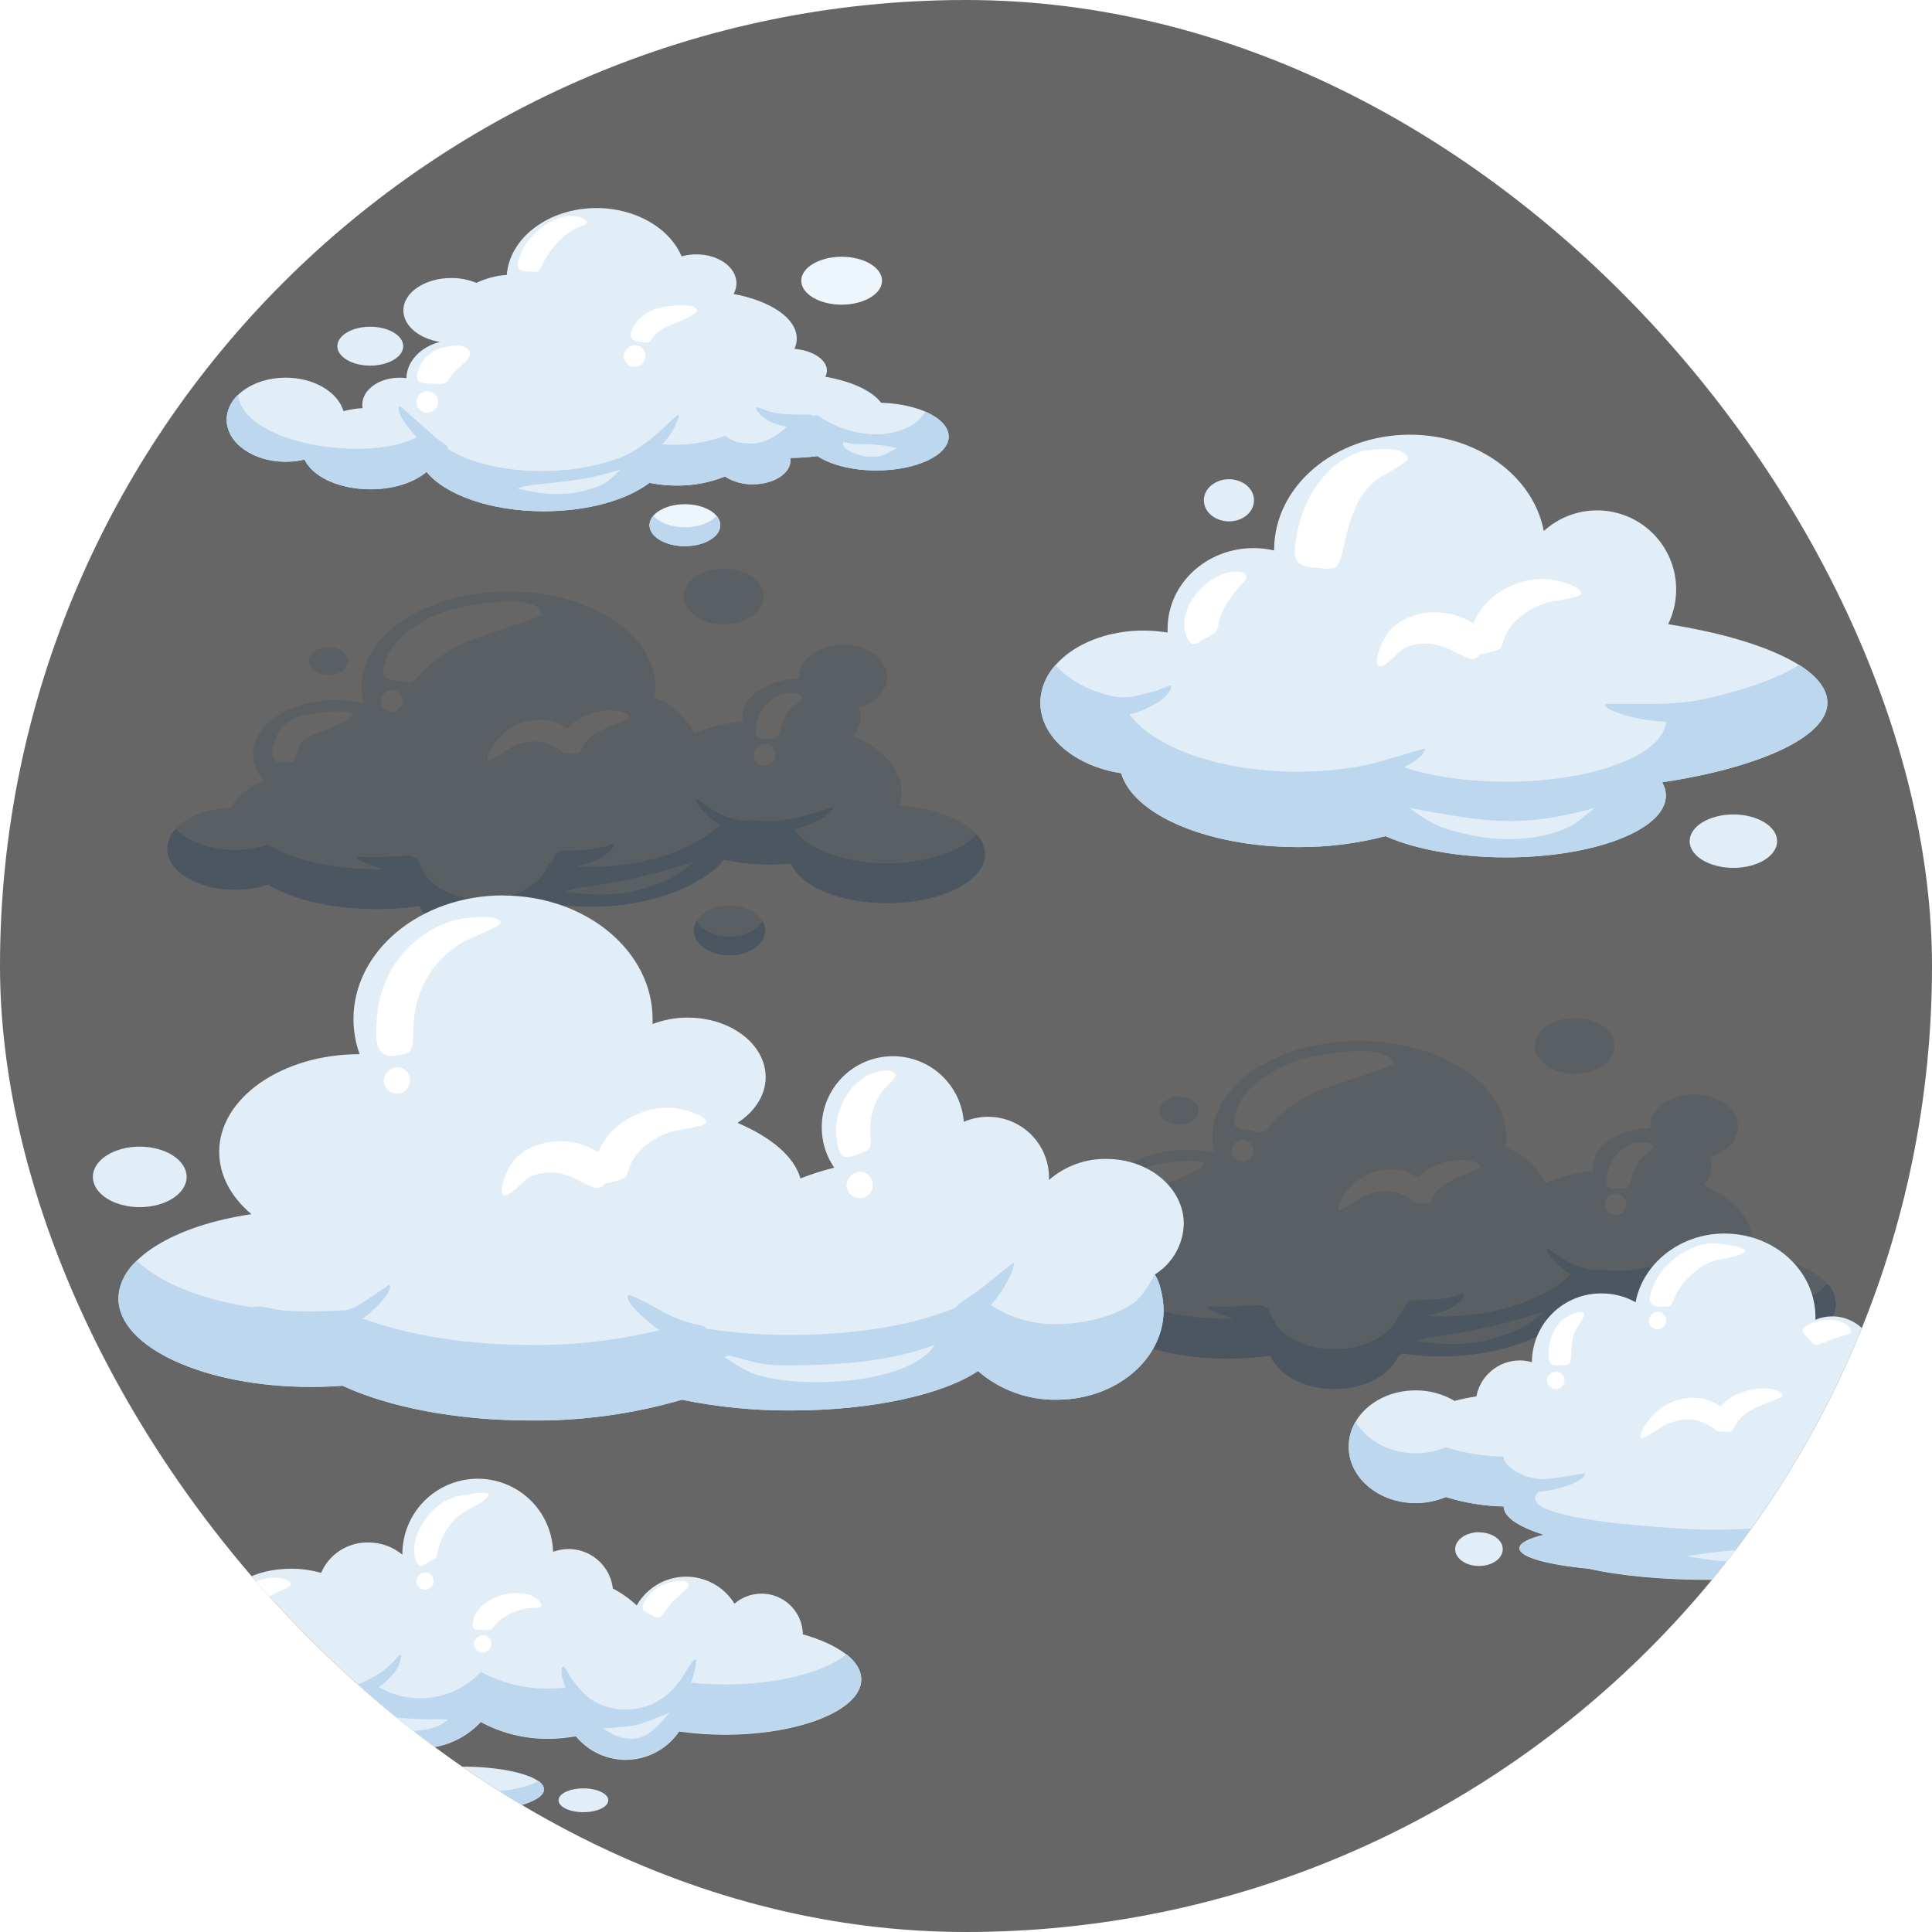 <svg width="520" height="520" viewBox="0 0 520 520" fill="none" xmlns="http://www.w3.org/2000/svg">
<g clip-path="url(#clip0_2343_24627)">
<rect width="520" height="520" rx="260" fill="white"/>
<g filter="url(#filter0_d_2343_24627)">
<path fill-rule="evenodd" clip-rule="evenodd" d="M136.84 155.18C115.02 155.18 97.34 166.68 97.34 180.86C97.342 182.376 97.544 183.886 97.94 185.35C95.402 184.738 92.8 184.433 90.19 184.44C77.98 184.44 68.08 190.92 68.08 198.91C68.138 201.586 69.181 204.146 71.01 206.1C66.89 207.85 63.72 210.4 62.11 213.39C52.56 213.74 45 218.55 45 224.39C45 230.49 53.15 235.44 63.2 235.44C66.23 235.459 69.243 234.983 72.12 234.03C78.45 238.03 89.2 240.64 101.4 240.64C105.234 240.647 109.064 240.38 112.86 239.84C115.09 245.03 121.98 248.84 130.12 248.84C138.64 248.84 145.78 244.71 147.66 239.14C151.337 239.734 155.056 240.028 158.78 240.02C174.61 240.02 188.3 234.87 194.9 227.38C199.009 228.231 203.194 228.653 207.39 228.64C209.27 228.64 211.11 228.56 212.91 228.4C215.27 234.47 225.91 239.05 238.76 239.05C253.31 239.05 265.1 233.15 265.1 225.88C265.1 219.16 255.03 213.62 242.03 212.81C242.447 211.631 242.66 210.39 242.66 209.14C242.66 203.03 237.58 197.58 229.66 194C230.9 192.624 231.609 190.851 231.66 189C231.655 188.135 231.496 187.279 231.19 186.47C235.64 185.21 238.81 182.01 238.81 178.27C238.81 173.42 233.5 169.49 226.95 169.49C220.4 169.49 215.08 173.42 215.08 178.27C215.08 178.38 215.08 178.49 215.08 178.61C206.58 178.83 199.79 183.39 199.79 189C199.79 189.369 199.82 189.736 199.88 190.1C195.427 190.605 191.058 191.68 186.88 193.3C184.541 188.932 180.739 185.526 176.14 183.68C176.292 182.751 176.369 181.811 176.37 180.87C176.37 166.69 158.69 155.19 136.87 155.19L136.84 155.18ZM88.35 170.18C91.24 170.18 93.59 171.86 93.59 173.93C93.59 176 91.24 177.69 88.35 177.69C85.46 177.69 83.12 176.01 83.12 173.93C83.12 171.85 85.46 170.18 88.35 170.18ZM196.35 239.7C201.64 239.7 205.93 242.7 205.93 246.41C205.93 250.12 201.64 253.12 196.35 253.12C191.06 253.12 186.76 250.12 186.76 246.41C186.76 242.7 191.05 239.7 196.35 239.7ZM194.84 149C200.77 149 205.58 152.37 205.58 156.52C205.58 160.67 200.74 164.04 194.84 164.04C188.94 164.04 184.08 160.67 184.08 156.55C184.08 152.43 188.84 149 194.84 149Z" fill="#E2EEF7"/>
<path fill-rule="evenodd" clip-rule="evenodd" d="M112.9 229.14C109.104 229.683 105.274 229.954 101.44 229.95C89.24 229.95 78.49 227.32 72.16 223.33C69.283 224.283 66.27 224.759 63.24 224.74C56.4 224.74 50.43 222.45 47.32 219.06C45.911 220.499 45.097 222.417 45.04 224.43C45.04 230.53 53.19 235.48 63.24 235.48C66.27 235.499 69.283 235.023 72.16 234.07C78.49 238.07 89.24 240.68 101.44 240.68C105.274 240.687 109.104 240.42 112.9 239.88C115.13 245.07 122.02 248.88 130.16 248.88C138.68 248.88 145.82 244.75 147.7 239.18C151.377 239.774 155.096 240.068 158.82 240.06C174.65 240.06 188.34 234.91 194.94 227.42C199.049 228.271 203.234 228.693 207.43 228.68C209.31 228.68 211.15 228.6 212.95 228.44C215.31 234.51 225.95 239.09 238.8 239.09C253.35 239.09 265.14 233.19 265.14 225.92C265.073 223.905 264.252 221.989 262.84 220.55C258.74 225.15 249.51 228.35 238.84 228.35C226.03 228.35 215.35 223.77 212.99 217.71C211.19 217.86 209.35 217.95 207.47 217.95C203.275 217.958 199.089 217.536 194.98 216.69C188.38 224.18 174.69 229.33 158.86 229.33C155.136 229.333 151.417 229.039 147.74 228.45C145.86 234.01 138.74 238.15 130.2 238.15C122.02 238.12 115.13 234.33 112.9 229.14Z" fill="#BDD7EF"/>
<path fill-rule="evenodd" clip-rule="evenodd" d="M108.91 166.72C112.293 163.91 116.169 161.754 120.34 160.36C124.44 159.07 145.05 154.99 145.9 161.42C145.48 162.15 127.9 167.52 124.2 169.3C121.229 170.78 118.446 172.61 115.91 174.75L115.57 175.05C114.661 175.884 113.802 176.773 113 177.71C110.73 180.43 110.58 179.83 107.42 179.21C103.25 178.75 101.84 178.55 104.36 172.4C105.361 170.429 106.717 168.66 108.36 167.18L108.91 166.72Z" fill="white"/>
<path fill-rule="evenodd" clip-rule="evenodd" d="M105.84 181.75C106.394 181.833 106.912 182.072 107.333 182.441C107.754 182.809 108.06 183.291 108.216 183.828C108.371 184.366 108.368 184.937 108.208 185.473C108.049 186.009 107.738 186.488 107.314 186.853C106.89 187.217 106.369 187.453 105.815 187.53C105.261 187.608 104.696 187.525 104.188 187.29C103.68 187.056 103.25 186.681 102.949 186.21C102.648 185.738 102.489 185.19 102.49 184.63C102.559 183.807 102.949 183.043 103.576 182.505C104.202 181.966 105.016 181.695 105.84 181.75Z" fill="white"/>
<path fill-rule="evenodd" clip-rule="evenodd" d="M74.47 194.07C74.682 193.63 74.929 193.209 75.21 192.81C76.634 190.781 78.709 189.299 81.09 188.61C83 188.12 93.54 186.61 94.91 188.12C94.82 190.25 85.5 193.12 83.35 194.12C82.267 194.615 81.345 195.405 80.69 196.4C80.69 196.4 80.43 196.87 80.39 196.94C78.77 200.71 79.92 201.42 76.53 201.19C72.03 201.47 73.09 197.66 74.47 194.07Z" fill="white"/>
<path fill-rule="evenodd" clip-rule="evenodd" d="M203.77 190.31C204.239 188.466 205.172 186.772 206.48 185.39C207.636 184.117 209.12 183.186 210.77 182.7C211.91 182.45 215.59 182.13 215.89 183.84C215.76 184.62 213.63 185.84 212.83 186.68C212.176 187.325 211.635 188.075 211.23 188.9C210.767 189.881 210.405 190.906 210.15 191.96C209.38 195.03 209.47 194.96 206.71 194.83C203.49 194.93 202.96 194.44 203.77 190.31Z" fill="white"/>
<path fill-rule="evenodd" clip-rule="evenodd" d="M95.94 227.09C99.052 228.722 102.388 229.888 105.84 230.55C106.53 230.64 107.21 230.72 107.9 230.79L108.9 230.91C109.107 230.917 109.312 230.951 109.51 231.01C109.51 231.01 109.25 231.01 109.25 231.01C109.077 230.946 108.915 230.855 108.77 230.74C108.501 230.519 108.297 230.228 108.18 229.9C109.408 234.808 112.439 239.074 116.67 241.85C117.366 242.3 118.091 242.704 118.84 243.06C122.757 245.005 127.252 245.443 131.47 244.29C132.47 243.95 137.12 242.53 135.28 240.82C133.44 239.11 131.13 239.56 128.56 239.12C126.17 238.67 123.827 238.001 121.56 237.12C119.614 236.35 117.842 235.197 116.35 233.73C116.18 233.57 116.03 233.4 115.87 233.23C114.59 231.785 113.574 230.127 112.87 228.33C112.688 227.818 112.37 227.365 111.95 227.02C111.696 226.815 111.413 226.65 111.11 226.53C110.803 226.418 110.484 226.344 110.16 226.31C109.767 226.29 109.373 226.29 108.98 226.31C107.98 226.38 107.05 226.45 106.07 226.49C105.47 226.49 104.88 226.57 104.27 226.59C101.889 226.745 99.501 226.745 97.12 226.59C96.69 226.59 95.87 226.59 96 227.24L95.94 227.09Z" fill="#BDD7EF"/>
<path fill-rule="evenodd" clip-rule="evenodd" d="M164.66 223.2C162.635 224.019 160.49 224.505 158.31 224.64C156.8 224.78 155.31 224.86 153.81 224.91C153 224.91 152.2 224.91 151.38 224.91C151.03 224.948 150.69 225.053 150.38 225.22C150.126 225.363 149.897 225.545 149.7 225.76C149.426 226.059 149.197 226.396 149.02 226.76C148.733 227.34 148.476 227.934 148.25 228.54C147.661 229.96 146.902 231.303 145.99 232.54C145.419 233.214 144.79 233.837 144.11 234.4C143.174 235.184 142.17 235.883 141.11 236.49C139.11 237.65 137.03 238.49 134.98 239.61C133.56 240.35 129.89 241.45 131.26 243.02C133.26 245.02 136.26 244.38 138.84 244.02C140.779 243.755 142.653 243.138 144.37 242.2C147.129 240.673 149.426 238.431 151.02 235.71C151.489 234.919 151.903 234.097 152.26 233.25C152.696 232.205 153.053 231.128 153.33 230.03C153.44 229.63 153.59 229.15 153.68 228.75C153.68 228.75 153.54 228.94 153.43 229.06C153.268 229.242 153.075 229.394 152.86 229.51C152.554 229.687 152.212 229.793 151.86 229.82C154.122 229.46 156.353 228.922 158.53 228.21C158.71 228.15 158.89 228.08 159.07 228.03C161.303 227.359 163.302 226.073 164.84 224.32C165.13 223.9 165.16 223.48 164.68 223.2H164.66Z" fill="#BDD7EF"/>
<path fill-rule="evenodd" clip-rule="evenodd" d="M152.25 192.7C152.25 192.7 152.39 192.51 152.39 192.5C153.675 190.843 155.361 189.542 157.29 188.72C160.57 187.38 164.88 186.5 168.29 187.93C168.68 188.11 169.39 188.41 169.43 188.93C169.47 189.45 168.68 189.7 168.29 189.87C165.2 191.3 163.16 191.6 159.99 193.63C158.955 194.301 158.045 195.147 157.3 196.13L157.23 196.22C155.56 198.83 156.4 199 153.53 198.84C149.23 198.98 150.47 195.76 152.25 192.7Z" fill="white"/>
<path fill-rule="evenodd" clip-rule="evenodd" d="M147.84 196.27L147.62 196.19C146.187 195.658 144.653 195.45 143.13 195.58C141.276 195.731 139.47 196.24 137.81 197.08C136.57 197.7 132.07 200.85 131.44 200.68C130.17 199.21 134.44 194.47 135.35 193.58C137.304 191.874 139.645 190.672 142.17 190.08C144.662 189.482 147.273 189.618 149.69 190.47C149.827 190.51 149.961 190.56 150.09 190.62C152.83 191.97 157.31 194.36 153.71 196.82C151.14 199.04 151.42 197.9 147.84 196.27Z" fill="white"/>
<path fill-rule="evenodd" clip-rule="evenodd" d="M205.54 217C214.46 217.3 223.21 213.19 224.28 213.28C222.14 217.67 210.69 220.63 205.41 220.55C203.02 220.43 198.83 220.87 199.25 218.55C199.11 216.03 202.9 216.91 205.54 217Z" fill="#BDD7EF"/>
<path fill-rule="evenodd" clip-rule="evenodd" d="M207.54 220.87C204.952 220.959 202.363 220.731 199.83 220.19C197.22 219.64 194.73 218.623 192.48 217.19C191.48 216.45 186.75 212.39 187.48 210.98C187.48 210.98 192.93 214.7 193.64 215.04C195.78 216.012 198.051 216.665 200.38 216.98C202.698 217.311 205.041 217.428 207.38 217.33C210.38 217.17 212.75 216.11 213.05 218.33C213.84 220.97 210.01 220.7 207.54 220.87Z" fill="#BDD7EF"/>
<path fill-rule="evenodd" clip-rule="evenodd" d="M206.23 196.24C206.78 196.33 207.292 196.575 207.707 196.947C208.123 197.318 208.423 197.801 208.572 198.337C208.722 198.874 208.715 199.442 208.553 199.975C208.39 200.508 208.078 200.983 207.654 201.344C207.23 201.706 206.712 201.938 206.16 202.015C205.608 202.091 205.046 202.008 204.54 201.775C204.034 201.542 203.605 201.17 203.303 200.701C203.002 200.232 202.841 199.687 202.84 199.13C202.871 198.717 202.984 198.315 203.172 197.946C203.36 197.577 203.619 197.249 203.934 196.98C204.249 196.711 204.614 196.508 205.008 196.381C205.402 196.254 205.817 196.206 206.23 196.24Z" fill="white"/>
<path fill-rule="evenodd" clip-rule="evenodd" d="M186.49 228.07C181.76 231.98 180.69 232.65 174.7 234.69C167.25 237.21 159.79 237.23 152.14 235.85C159.42 234.24 153.54 235.43 160.88 234.25C169.557 232.82 178.116 230.754 186.49 228.07Z" fill="#E2EEF7"/>
<path fill-rule="evenodd" clip-rule="evenodd" d="M196.35 253.15C201.64 253.15 205.93 250.15 205.93 246.44C205.926 245.542 205.681 244.661 205.22 243.89C203.78 246.33 200.35 248.05 196.35 248.05C192.35 248.05 188.91 246.33 187.48 243.89C187.011 244.658 186.762 245.54 186.76 246.44C186.76 250.14 191.05 253.15 196.35 253.15Z" fill="#BDD7EF"/>
</g>
<g filter="url(#filter1_d_2343_24627)">
<path fill-rule="evenodd" clip-rule="evenodd" d="M365.84 276.18C344.02 276.18 326.34 287.68 326.34 301.86C326.342 303.376 326.544 304.886 326.94 306.35C324.402 305.738 321.8 305.433 319.19 305.44C306.98 305.44 297.08 311.92 297.08 319.91C297.138 322.586 298.182 325.146 300.01 327.1C295.89 328.85 292.72 331.4 291.11 334.39C281.56 334.74 274 339.55 274 345.39C274 351.49 282.15 356.44 292.2 356.44C295.23 356.459 298.243 355.983 301.12 355.03C307.45 359.03 318.2 361.64 330.4 361.64C334.234 361.647 338.064 361.38 341.86 360.84C344.09 366.03 350.98 369.84 359.12 369.84C367.64 369.84 374.78 365.71 376.66 360.14C380.337 360.734 384.056 361.028 387.78 361.02C403.61 361.02 417.3 355.87 423.9 348.38C428.009 349.231 432.194 349.653 436.39 349.64C438.27 349.64 440.11 349.56 441.91 349.4C444.27 355.47 454.91 360.05 467.76 360.05C482.31 360.05 494.1 354.15 494.1 346.88C494.1 340.16 484.03 334.62 471.03 333.81C471.447 332.631 471.66 331.39 471.66 330.14C471.66 324.03 466.58 318.58 458.66 315C459.9 313.624 460.609 311.851 460.66 310C460.655 309.135 460.496 308.279 460.19 307.47C464.64 306.21 467.81 303.01 467.81 299.27C467.81 294.42 462.5 290.49 455.95 290.49C449.4 290.49 444.08 294.42 444.08 299.27C444.08 299.38 444.08 299.49 444.08 299.61C435.58 299.83 428.79 304.39 428.79 310C428.79 310.369 428.82 310.736 428.88 311.1C424.427 311.605 420.058 312.68 415.88 314.3C413.541 309.932 409.739 306.526 405.14 304.68C405.292 303.751 405.369 302.811 405.37 301.87C405.37 287.69 387.69 276.19 365.87 276.19L365.84 276.18ZM317.35 291.18C320.24 291.18 322.59 292.86 322.59 294.93C322.59 297 320.24 298.69 317.35 298.69C314.46 298.69 312.12 297.01 312.12 294.93C312.12 292.85 314.46 291.18 317.35 291.18ZM425.35 360.7C430.64 360.7 434.93 363.7 434.93 367.41C434.93 371.12 430.64 374.12 425.35 374.12C420.06 374.12 415.76 371.12 415.76 367.41C415.76 363.7 420.05 360.7 425.35 360.7ZM423.84 270C429.77 270 434.58 273.37 434.58 277.52C434.58 281.67 429.74 285.04 423.84 285.04C417.94 285.04 413.08 281.67 413.08 277.55C413.08 273.43 417.84 270 423.84 270Z" fill="#E2EEF7"/>
<path fill-rule="evenodd" clip-rule="evenodd" d="M341.9 350.14C338.104 350.683 334.274 350.954 330.44 350.95C318.24 350.95 307.49 348.32 301.16 344.33C298.283 345.283 295.27 345.759 292.24 345.74C285.4 345.74 279.43 343.45 276.32 340.06C274.911 341.499 274.097 343.417 274.04 345.43C274.04 351.53 282.19 356.48 292.24 356.48C295.27 356.499 298.283 356.023 301.16 355.07C307.49 359.07 318.24 361.68 330.44 361.68C334.274 361.687 338.104 361.42 341.9 360.88C344.13 366.07 351.02 369.88 359.16 369.88C367.68 369.88 374.82 365.75 376.7 360.18C380.377 360.774 384.096 361.068 387.82 361.06C403.65 361.06 417.34 355.91 423.94 348.42C428.049 349.271 432.234 349.693 436.43 349.68C438.31 349.68 440.15 349.6 441.95 349.44C444.31 355.51 454.95 360.09 467.8 360.09C482.35 360.09 494.14 354.19 494.14 346.92C494.073 344.905 493.252 342.989 491.84 341.55C487.74 346.15 478.51 349.35 467.84 349.35C455.03 349.35 444.35 344.77 441.99 338.71C440.19 338.86 438.35 338.95 436.47 338.95C432.275 338.958 428.089 338.536 423.98 337.69C417.38 345.18 403.69 350.33 387.86 350.33C384.136 350.333 380.417 350.039 376.74 349.45C374.86 355.01 367.74 359.15 359.2 359.15C351.02 359.12 344.13 355.33 341.9 350.14Z" fill="#BDD7EF"/>
<path fill-rule="evenodd" clip-rule="evenodd" d="M337.91 287.72C341.293 284.91 345.169 282.754 349.34 281.36C353.44 280.07 374.05 275.99 374.9 282.42C374.48 283.15 356.9 288.52 353.2 290.3C350.229 291.78 347.446 293.61 344.91 295.75L344.57 296.05C343.661 296.884 342.802 297.773 342 298.71C339.73 301.43 339.58 300.83 336.42 300.21C332.25 299.75 330.84 299.55 333.36 293.4C334.361 291.429 335.717 289.66 337.36 288.18L337.91 287.72Z" fill="white"/>
<path fill-rule="evenodd" clip-rule="evenodd" d="M334.84 302.75C335.394 302.833 335.912 303.072 336.333 303.441C336.754 303.809 337.06 304.291 337.216 304.828C337.371 305.366 337.368 305.937 337.208 306.473C337.049 307.009 336.738 307.488 336.314 307.853C335.89 308.217 335.369 308.453 334.815 308.53C334.261 308.608 333.696 308.525 333.188 308.29C332.68 308.056 332.25 307.681 331.949 307.21C331.648 306.738 331.489 306.19 331.49 305.63C331.559 304.807 331.949 304.043 332.576 303.505C333.202 302.966 334.016 302.695 334.84 302.75Z" fill="white"/>
<path fill-rule="evenodd" clip-rule="evenodd" d="M303.47 315.07C303.682 314.63 303.929 314.209 304.21 313.81C305.634 311.781 307.709 310.299 310.09 309.61C312 309.12 322.54 307.61 323.91 309.12C323.82 311.25 314.5 314.12 312.35 315.12C311.267 315.615 310.345 316.405 309.69 317.4C309.69 317.4 309.43 317.87 309.39 317.94C307.77 321.71 308.92 322.42 305.53 322.19C301.03 322.47 302.09 318.66 303.47 315.07Z" fill="white"/>
<path fill-rule="evenodd" clip-rule="evenodd" d="M432.77 311.31C433.239 309.466 434.172 307.772 435.48 306.39C436.636 305.117 438.12 304.186 439.77 303.7C440.91 303.45 444.59 303.13 444.89 304.84C444.76 305.62 442.63 306.84 441.83 307.68C441.176 308.325 440.635 309.075 440.23 309.9C439.767 310.881 439.405 311.906 439.15 312.96C438.38 316.03 438.47 315.96 435.71 315.83C432.49 315.93 431.96 315.44 432.77 311.31Z" fill="white"/>
<path fill-rule="evenodd" clip-rule="evenodd" d="M324.94 348.09C328.052 349.722 331.388 350.888 334.84 351.55C335.53 351.64 336.21 351.72 336.9 351.79L337.9 351.91C338.107 351.917 338.312 351.951 338.51 352.01C338.51 352.01 338.25 352.01 338.25 352.01C338.077 351.946 337.915 351.855 337.77 351.74C337.501 351.519 337.297 351.228 337.18 350.9C338.408 355.808 341.439 360.074 345.67 362.85C346.366 363.3 347.091 363.704 347.84 364.06C351.757 366.005 356.252 366.443 360.47 365.29C361.47 364.95 366.12 363.53 364.28 361.82C362.44 360.11 360.13 360.56 357.56 360.12C355.17 359.67 352.827 359.001 350.56 358.12C348.614 357.35 346.842 356.197 345.35 354.73C345.18 354.57 345.03 354.4 344.87 354.23C343.59 352.785 342.574 351.127 341.87 349.33C341.688 348.818 341.37 348.365 340.95 348.02C340.696 347.815 340.413 347.65 340.11 347.53C339.803 347.418 339.484 347.344 339.16 347.31C338.767 347.29 338.373 347.29 337.98 347.31C336.98 347.38 336.05 347.45 335.07 347.49C334.47 347.49 333.88 347.57 333.27 347.59C330.889 347.745 328.501 347.745 326.12 347.59C325.69 347.59 324.87 347.59 325 348.24L324.94 348.09Z" fill="#BDD7EF"/>
<path fill-rule="evenodd" clip-rule="evenodd" d="M393.66 344.2C391.635 345.019 389.49 345.505 387.31 345.64C385.8 345.78 384.31 345.86 382.81 345.91C382 345.91 381.2 345.91 380.38 345.91C380.03 345.948 379.69 346.053 379.38 346.22C379.126 346.363 378.897 346.545 378.7 346.76C378.426 347.059 378.197 347.396 378.02 347.76C377.733 348.34 377.476 348.934 377.25 349.54C376.661 350.96 375.902 352.303 374.99 353.54C374.419 354.214 373.79 354.837 373.11 355.4C372.174 356.184 371.17 356.883 370.11 357.49C368.11 358.65 366.03 359.49 363.98 360.61C362.56 361.35 358.89 362.45 360.26 364.02C362.26 366.02 365.26 365.38 367.84 365.02C369.779 364.755 371.653 364.138 373.37 363.2C376.129 361.673 378.426 359.431 380.02 356.71C380.489 355.919 380.903 355.097 381.26 354.25C381.696 353.205 382.053 352.128 382.33 351.03C382.44 350.63 382.59 350.15 382.68 349.75C382.68 349.75 382.54 349.94 382.43 350.06C382.268 350.242 382.075 350.394 381.86 350.51C381.554 350.687 381.212 350.793 380.86 350.82C383.122 350.46 385.353 349.922 387.53 349.21C387.71 349.15 387.89 349.08 388.07 349.03C390.303 348.359 392.302 347.073 393.84 345.32C394.13 344.9 394.16 344.48 393.68 344.2H393.66Z" fill="#BDD7EF"/>
<path fill-rule="evenodd" clip-rule="evenodd" d="M381.25 313.7C381.25 313.7 381.39 313.51 381.39 313.5C382.675 311.843 384.361 310.542 386.29 309.72C389.57 308.38 393.88 307.5 397.29 308.93C397.68 309.11 398.39 309.41 398.43 309.93C398.47 310.45 397.68 310.7 397.29 310.87C394.2 312.3 392.16 312.6 388.99 314.63C387.955 315.301 387.045 316.147 386.3 317.13L386.23 317.22C384.56 319.83 385.4 320 382.53 319.84C378.23 319.98 379.47 316.76 381.25 313.7Z" fill="white"/>
<path fill-rule="evenodd" clip-rule="evenodd" d="M376.84 317.27L376.62 317.19C375.187 316.658 373.653 316.45 372.13 316.58C370.276 316.731 368.47 317.24 366.81 318.08C365.57 318.7 361.07 321.85 360.44 321.68C359.17 320.21 363.44 315.47 364.35 314.58C366.304 312.874 368.645 311.672 371.17 311.08C373.662 310.482 376.273 310.618 378.69 311.47C378.827 311.51 378.961 311.56 379.09 311.62C381.83 312.97 386.31 315.36 382.71 317.82C380.14 320.04 380.42 318.9 376.84 317.27Z" fill="white"/>
<path fill-rule="evenodd" clip-rule="evenodd" d="M434.54 338C443.46 338.3 452.21 334.19 453.28 334.28C451.14 338.67 439.69 341.63 434.41 341.55C432.02 341.43 427.83 341.87 428.25 339.55C428.11 337.03 431.9 337.91 434.54 338Z" fill="#BDD7EF"/>
<path fill-rule="evenodd" clip-rule="evenodd" d="M436.54 341.87C433.952 341.959 431.363 341.731 428.83 341.19C426.22 340.64 423.73 339.623 421.48 338.19C420.48 337.45 415.75 333.39 416.48 331.98C416.48 331.98 421.93 335.7 422.64 336.04C424.78 337.012 427.051 337.665 429.38 337.98C431.698 338.311 434.041 338.428 436.38 338.33C439.38 338.17 441.75 337.11 442.05 339.33C442.84 341.97 439.01 341.7 436.54 341.87Z" fill="#BDD7EF"/>
<path fill-rule="evenodd" clip-rule="evenodd" d="M435.23 317.24C435.78 317.33 436.292 317.575 436.707 317.947C437.123 318.318 437.423 318.801 437.572 319.337C437.722 319.874 437.715 320.442 437.553 320.975C437.39 321.508 437.078 321.983 436.654 322.344C436.23 322.706 435.712 322.938 435.16 323.015C434.608 323.091 434.046 323.008 433.54 322.775C433.034 322.542 432.605 322.17 432.303 321.701C432.002 321.232 431.841 320.687 431.84 320.13C431.871 319.717 431.984 319.315 432.172 318.946C432.36 318.577 432.619 318.249 432.934 317.98C433.249 317.711 433.614 317.508 434.008 317.381C434.402 317.254 434.817 317.206 435.23 317.24Z" fill="white"/>
<path fill-rule="evenodd" clip-rule="evenodd" d="M415.49 349.07C410.76 352.98 409.69 353.65 403.7 355.69C396.25 358.21 388.79 358.23 381.14 356.85C388.42 355.24 382.54 356.43 389.88 355.25C398.557 353.82 407.116 351.754 415.49 349.07Z" fill="#E2EEF7"/>
<path fill-rule="evenodd" clip-rule="evenodd" d="M425.35 374.15C430.64 374.15 434.93 371.15 434.93 367.44C434.926 366.542 434.681 365.661 434.22 364.89C432.78 367.33 429.35 369.05 425.35 369.05C421.35 369.05 417.91 367.33 416.48 364.89C416.011 365.658 415.762 366.54 415.76 367.44C415.76 371.14 420.05 374.15 425.35 374.15Z" fill="#BDD7EF"/>
</g>
<rect width="520" height="520" rx="260" fill="black" fill-opacity="0.6"/>
<path fill-rule="evenodd" clip-rule="evenodd" d="M135.399 241C113.168 241 95.137 255.892 95.137 274.271C95.137 277.498 95.696 280.699 96.79 283.734C75.923 283.734 58.999 295.502 58.999 310.015C58.999 316.399 62.26 322.238 67.674 326.802C46.898 329.835 31.87 338.934 31.87 349.473C31.87 362.636 55.057 373.297 83.642 373.297C86.554 373.297 89.405 373.191 92.18 372.979C104.539 378.711 122.646 382.336 142.815 382.336C156.584 382.479 170.298 380.594 183.517 376.74C193.208 378.717 203.077 379.683 212.967 379.621C234.865 379.621 253.912 375.284 263.223 369.006C269.078 374.086 276.596 376.839 284.348 376.74C300.286 376.74 313.161 365.927 313.161 352.613C313.151 349.279 312.34 345.997 310.795 343.044C313.131 341.598 315.069 339.593 316.435 337.21C317.802 334.827 318.552 332.141 318.62 329.395C318.62 319.735 309.279 311.926 297.738 311.926C292.082 311.846 286.598 313.867 282.346 317.597C282.346 317.4 282.346 317.203 282.346 316.991C282.346 314.27 281.67 311.592 280.378 309.197C279.086 306.803 277.219 304.767 274.945 303.274C272.671 301.78 270.061 300.876 267.35 300.642C264.64 300.407 261.913 300.851 259.417 301.932C259.187 299.003 258.287 296.166 256.786 293.64C255.284 291.114 253.222 288.968 250.758 287.367C248.295 285.766 245.496 284.754 242.578 284.408C239.66 284.061 236.702 284.391 233.932 285.372C231.162 286.352 228.655 287.956 226.605 290.061C224.554 292.165 223.015 294.713 222.107 297.507C221.199 300.302 220.946 303.267 221.367 306.175C221.789 309.083 222.874 311.855 224.538 314.276C221.443 315.04 218.403 316.013 215.439 317.188C213.786 311.319 207.614 306.102 198.5 302.22C203.049 299.278 206.082 294.865 206.082 289.921C206.082 281.065 196.695 273.892 185.125 273.892C181.886 273.876 178.672 274.463 175.647 275.621C175.647 275.181 175.647 274.742 175.647 274.302C175.647 255.922 157.616 241.03 135.369 241.03L135.399 241ZM37.617 308.62C44.578 308.62 50.234 312.274 50.234 316.763C50.234 321.252 44.578 324.907 37.617 324.907C30.657 324.907 25 321.267 25 316.763C25 312.259 30.641 308.62 37.617 308.62Z" fill="#E2EEF7"/>
<path fill-rule="evenodd" clip-rule="evenodd" d="M212.967 379.636C234.865 379.636 253.912 375.299 263.223 369.021C269.081 374.096 276.598 376.843 284.348 376.74C297.313 376.74 308.262 369.597 311.917 359.755C312.767 357.47 313.204 355.051 313.206 352.612C313.159 350.792 312.915 348.982 312.478 347.214C312.209 345.711 311.653 344.275 310.84 342.983C310.674 342.983 308.232 348.639 304.532 351.096C298.663 354.993 289.943 356.388 284.348 356.388C276.6 356.496 269.083 353.754 263.223 348.685C253.851 355.024 234.865 359.3 212.967 359.3C203.077 359.362 193.208 358.396 183.517 356.419C170.307 360.265 156.603 362.145 142.845 361.999C122.676 361.999 104.569 358.375 92.21 352.643C89.435 352.855 86.584 352.961 83.672 352.961C62.988 352.961 45.139 347.381 36.844 339.313C35.377 340.579 34.182 342.13 33.333 343.871C32.483 345.612 31.995 347.508 31.9 349.443C31.9 362.606 55.087 373.267 83.672 373.267C86.584 373.267 89.435 373.161 92.21 372.948C104.569 378.681 122.676 382.305 142.845 382.305C156.602 382.456 170.306 380.58 183.517 376.74C193.207 378.722 203.077 379.693 212.967 379.636Z" fill="#BDD7EF"/>
<path fill-rule="evenodd" clip-rule="evenodd" d="M101.704 271.345C101.936 269.95 102.26 268.572 102.674 267.22C104.131 262.314 106.862 257.882 110.59 254.376C113.897 251.212 117.935 248.915 122.343 247.688C124.193 247.218 133.959 245.55 134.809 248.401C134.536 249.386 126.498 252.525 124.785 253.466C121.772 255.21 119.108 257.499 116.929 260.214C114.696 263.08 113.084 266.38 112.198 269.904C111.94 270.92 111.743 271.906 111.576 272.937C110.59 280.641 112.592 283.553 107.027 284.038C99.884 285.63 101.082 277.38 101.704 271.345Z" fill="white"/>
<path fill-rule="evenodd" clip-rule="evenodd" d="M225.023 304.843C225.023 304.313 225.023 303.827 225.023 303.327C225.25 300.366 226.192 297.504 227.768 294.986C229.173 292.606 231.203 290.656 233.637 289.345C235.017 288.693 240.415 286.919 241.037 289.497C240.961 290.391 238.186 292.787 237.306 293.94C236.333 295.335 235.576 296.868 235.062 298.489C234.53 300.205 234.245 301.987 234.213 303.782V304.692C234.395 309.332 234.956 309.15 231.089 310.576C226.388 312.684 225.539 310.925 225.023 304.843Z" fill="white"/>
<path fill-rule="evenodd" clip-rule="evenodd" d="M161.877 308.317C162.909 306.441 164.271 304.766 165.896 303.373C168.154 301.425 170.794 299.969 173.645 299.096C176.519 298.181 179.564 297.937 182.547 298.384C184.064 298.672 190.129 300.037 190.129 302.19C189.568 303.161 183.609 303.98 182.547 304.162C180.484 304.564 178.498 305.291 176.663 306.315C174.969 307.244 173.433 308.436 172.114 309.848C171.309 310.697 170.616 311.645 170.051 312.669C169.876 312.988 169.719 313.317 169.581 313.655C168.216 317.37 169.035 317.006 165.32 317.961C159.648 319.978 159.709 315.869 160.952 310.531C161.201 309.769 161.511 309.029 161.877 308.317Z" fill="white"/>
<path fill-rule="evenodd" clip-rule="evenodd" d="M155.114 317.4C154.462 317.097 153.825 316.809 153.158 316.536C150.579 315.485 147.734 315.277 145.03 315.944C143.457 316.225 142.005 316.97 140.859 318.082C139.843 318.992 136.917 322.253 135.521 321.692C134.111 320.539 136.067 316.187 136.644 315.004C137.855 312.361 139.975 310.24 142.618 309.029C146.756 307.031 151.481 306.616 155.903 307.861C156.979 308.172 158.028 308.568 159.042 309.044C164.35 311.834 166.776 312.729 163.895 316.824C161.408 321.221 160.558 320.039 155.114 317.4Z" fill="white"/>
<path fill-rule="evenodd" clip-rule="evenodd" d="M184.366 361.286C181.989 360.56 179.727 359.498 177.648 358.132C176.132 357.086 167.989 350.914 169.035 348.578C169.99 348.154 178.376 353.128 179.954 353.871C181.863 354.762 183.834 355.512 185.853 356.115C189.477 357.086 190.402 356.479 190.19 359.315C190.357 362.879 187.9 362.136 184.366 361.286Z" fill="#BDD7EF"/>
<path fill-rule="evenodd" clip-rule="evenodd" d="M261.995 348.275C264.785 346.471 272.352 339.95 272.853 339.859C273.08 342.452 268.303 350.474 264.982 352.749C261.949 354.736 259.235 357.48 257.688 354.645C255.413 352.006 258.977 350.368 261.995 348.275Z" fill="#BDD7EF"/>
<path fill-rule="evenodd" clip-rule="evenodd" d="M75.665 352.673C79.042 353.254 82.46 353.564 85.886 353.598C89.148 353.627 92.388 353.051 95.44 351.9C96.699 351.369 104.812 345.728 104.857 345.728C106.04 347.987 99.019 354.068 97.123 355.266C93.756 357.168 90.003 358.287 86.144 358.542C82.37 358.806 78.579 358.628 74.846 358.011C70.979 357.344 65.748 357.48 66.748 353.977C67.158 350.14 71.389 352.006 75.665 352.673Z" fill="#BDD7EF"/>
<path fill-rule="evenodd" clip-rule="evenodd" d="M107.36 287.268C108.034 287.37 108.666 287.663 109.179 288.113C109.692 288.563 110.065 289.151 110.254 289.807C110.442 290.463 110.439 291.159 110.243 291.813C110.048 292.467 109.669 293.05 109.151 293.495C108.634 293.94 107.999 294.227 107.324 294.322C106.648 294.416 105.959 294.315 105.339 294.03C104.719 293.744 104.194 293.287 103.827 292.712C103.459 292.137 103.264 291.469 103.265 290.787C103.347 289.779 103.822 288.844 104.589 288.185C105.356 287.527 106.351 287.197 107.36 287.268Z" fill="white"/>
<path fill-rule="evenodd" clip-rule="evenodd" d="M231.907 315.399C232.582 315.5 233.213 315.793 233.725 316.242C234.238 316.692 234.611 317.279 234.8 317.934C234.99 318.588 234.987 319.284 234.793 319.938C234.599 320.591 234.221 321.175 233.705 321.621C233.189 322.066 232.556 322.354 231.881 322.45C231.206 322.547 230.518 322.448 229.897 322.165C229.277 321.882 228.751 321.427 228.382 320.854C228.012 320.281 227.815 319.614 227.813 318.932C227.891 317.922 228.365 316.983 229.132 316.321C229.899 315.659 230.897 315.328 231.907 315.399Z" fill="white"/>
<path fill-rule="evenodd" clip-rule="evenodd" d="M251.577 362C244.571 372.964 213.665 374.025 202.125 369.476C199.641 368.261 197.258 366.851 194.997 365.26C195.343 365.057 195.733 364.939 196.133 364.916C196.534 364.892 196.934 364.963 197.302 365.123C204.581 367.019 205.173 367.52 213.271 367.474C226.221 367.383 239.369 366.519 251.577 362Z" fill="#E2EEF7"/>
<path fill-rule="evenodd" clip-rule="evenodd" d="M307.756 169.716C309.934 169.718 312.109 169.9 314.257 170.26C314.257 169.927 314.257 169.595 314.257 169.262C314.257 157.243 324.612 147.523 337.387 147.523C339.255 147.518 341.117 147.731 342.935 148.158V147.976C342.935 130.863 359.293 117 379.475 117C397.616 117 412.734 128.217 415.515 142.927C419.175 139.59 423.884 137.634 428.83 137.395C433.777 137.156 438.652 138.649 442.616 141.618C446.58 144.587 449.385 148.845 450.548 153.659C451.711 158.473 451.158 163.541 448.986 167.992C474.52 172.059 491.86 180.011 491.86 189.157C491.86 198.303 473.794 206.573 447.384 210.564C448.022 211.645 448.366 212.876 448.381 214.131C448.381 223.323 429.121 230.761 405.371 230.761C392.416 230.761 380.805 228.554 372.914 225.046C365.239 227.048 357.336 228.039 349.406 227.994C325.126 227.994 305.065 219.347 301.785 208.115C289.343 206.195 280.03 198.424 280.03 189.142C280.03 178.408 292.457 169.716 307.786 169.716H307.756ZM330.78 128.988C327.046 128.988 324.023 131.528 324.023 134.658C324.023 137.787 327.046 140.327 330.78 140.327C334.515 140.327 337.508 137.847 337.508 134.658C337.508 131.468 334.484 128.988 330.75 128.988H330.78ZM466.553 219.211C460.052 219.211 454.776 222.431 454.776 226.407C454.776 230.383 460.052 233.588 466.553 233.588C473.054 233.588 478.315 230.368 478.315 226.407C478.315 222.446 473.038 219.211 466.553 219.211Z" fill="#E2EEF7"/>
<path fill-rule="evenodd" clip-rule="evenodd" d="M349.375 207.707C325.096 207.707 305.035 199.059 301.754 187.827C294.301 186.663 287.967 183.412 284.082 178.998C281.521 181.763 280.067 185.374 280 189.142C280 198.424 289.313 206.195 301.754 208.115C305.035 219.347 325.096 227.995 349.375 227.995C357.306 228.039 365.209 227.048 372.883 225.047C380.775 228.554 392.385 230.761 405.341 230.761C429.091 230.761 448.351 223.308 448.351 214.132C448.336 212.876 447.992 211.646 447.353 210.564C450.286 210.11 453.113 209.627 455.819 209.052C463.095 207.685 470.219 205.609 477.09 202.854C486.372 198.953 491.83 194.206 491.83 189.082C491.83 185.453 489.093 182.022 484.271 178.938C476.576 183.79 463.56 187.751 447.414 190.2C448.052 191.282 448.396 192.512 448.412 193.768C448.412 202.96 429.152 210.398 405.402 210.398C392.446 210.398 380.835 208.19 372.944 204.683C365.253 206.715 357.33 207.731 349.375 207.707Z" fill="#BDD7EF"/>
<path fill-rule="evenodd" clip-rule="evenodd" d="M349.602 141.325C350.705 136.78 352.801 132.536 355.74 128.898C358.355 125.572 361.863 123.06 365.854 121.657C368.545 120.916 378.13 119.767 378.976 123.38C378.628 124.741 372.219 127.689 370.011 129.533C368.088 131.157 366.519 133.159 365.401 135.414C364.022 138.314 362.962 141.355 362.241 144.485C360.291 152.406 361.077 153.721 354.682 152.83C347.35 152.512 347.773 149.942 349.602 141.325Z" fill="white"/>
<path fill-rule="evenodd" clip-rule="evenodd" d="M318.913 166.103C318.94 165.955 318.975 165.808 319.019 165.664C319.715 163.022 321.091 160.609 323.01 158.665C324.745 156.794 326.894 155.354 329.284 154.462C330.351 154.032 331.49 153.806 332.64 153.797C333.623 153.797 335.437 153.993 335.497 155.309C335.497 156.019 334.469 157.017 333.986 157.501C333.502 157.985 332.988 158.65 332.474 159.239C331.391 160.605 330.42 162.056 329.571 163.578C328.836 164.872 328.296 166.268 327.969 167.72C327.969 167.72 327.969 167.856 327.969 167.887C327.969 168.249 327.863 168.658 327.772 169.005C327.304 170.517 325.641 171.122 324.401 171.802C321.77 173.465 320.38 174.826 318.928 169.973C318.666 168.697 318.661 167.381 318.913 166.103Z" fill="white"/>
<path fill-rule="evenodd" clip-rule="evenodd" d="M397.39 165.952C398.418 164.082 399.775 162.412 401.396 161.023C403.651 159.087 406.281 157.636 409.121 156.76C411.987 155.853 415.023 155.615 417.995 156.065C419.507 156.337 425.63 157.697 425.63 159.859C425.07 160.827 419.129 161.643 417.995 161.809C415.939 162.211 413.959 162.935 412.129 163.956C410.443 164.893 408.913 166.086 407.594 167.494C406.785 168.334 406.093 169.28 405.538 170.306C405.364 170.624 405.207 170.952 405.069 171.288C403.709 174.992 404.525 174.614 400.821 175.567C395.167 177.592 395.228 173.495 396.467 168.174C396.719 167.411 397.027 166.668 397.39 165.952Z" fill="white"/>
<path fill-rule="evenodd" clip-rule="evenodd" d="M390.602 175.007C389.952 174.705 389.317 174.418 388.652 174.161C386.081 173.113 383.244 172.906 380.549 173.571C378.979 173.844 377.529 174.587 376.392 175.703C375.379 176.61 372.461 179.845 371.07 179.301C369.664 178.137 371.614 173.813 372.189 172.619C373.399 169.989 375.513 167.881 378.145 166.677C382.266 164.674 386.979 164.254 391.388 165.498C392.46 165.812 393.506 166.206 394.518 166.677C399.809 169.474 402.228 170.366 399.355 174.448C396.921 178.817 396.075 177.638 390.602 175.007Z" fill="white"/>
<path fill-rule="evenodd" clip-rule="evenodd" d="M296.827 186.859C297.446 187.01 298.051 187.146 298.671 187.267C301.549 187.929 304.553 187.798 307.364 186.889C308.649 186.542 309.964 186.285 311.234 185.937C312.483 185.358 313.765 184.854 315.074 184.425C315.905 185.393 313.214 187.948 312.594 188.431C311.394 189.239 310.13 189.947 308.815 190.548C305.432 192.308 301.589 192.984 297.809 192.483C297.084 192.377 296.388 192.241 295.662 192.075C291.913 191.198 290.265 191.652 290.492 188.749C290.265 185.136 293.365 186.224 296.827 186.859Z" fill="#BDD7EF"/>
<path fill-rule="evenodd" clip-rule="evenodd" d="M356.088 207.54C359.505 207.298 362.71 206.981 366.096 206.437C367.94 206.089 383.36 201.403 383.527 201.463C383.678 204.97 370.027 210.262 367.154 211.108C363.655 212.039 360.077 212.641 356.466 212.907C352.883 213.073 347.547 214.207 347.955 210.594C347.698 206.951 351.825 207.843 356.088 207.54Z" fill="#BDD7EF"/>
<path fill-rule="evenodd" clip-rule="evenodd" d="M457.845 193.904C450.014 194.812 440.687 194.343 433.43 191.032C433.082 190.851 431.918 190.216 432.085 189.687C432.311 189.399 433.445 189.445 433.778 189.43C442.576 189.43 448.049 189.777 457.104 188.583C461.216 187.993 463.922 186.512 464.497 189.687C465.721 193.285 461.564 193.285 457.845 193.904Z" fill="#BDD7EF"/>
<path fill-rule="evenodd" clip-rule="evenodd" d="M379.278 217.458C399.339 221.056 408.924 223.142 429.166 217.458L423.936 221.69C416.105 226.226 404.857 226.664 396.24 224.85C388.046 223.127 385.794 222.129 379.278 217.458Z" fill="#E2EEF7"/>
<path fill-rule="evenodd" clip-rule="evenodd" d="M464.22 332C452.22 332 442.22 340 440.22 350.48C437.413 348.928 434.257 348.115 431.05 348.12C428.603 348.103 426.176 348.569 423.909 349.491C421.642 350.413 419.579 351.773 417.838 353.493C416.098 355.213 414.713 357.26 413.765 359.516C412.816 361.772 412.322 364.193 412.31 366.64C411.233 366.318 410.114 366.156 408.99 366.16C406.232 366.178 403.565 367.154 401.446 368.919C399.327 370.684 397.886 373.131 397.37 375.84C395.392 376.131 393.432 376.535 391.5 377.05C388.324 375.173 384.698 374.195 381.01 374.22C371.01 374.22 363.01 381.01 363.01 389.39C363.01 397.77 371.07 404.56 381.01 404.56C383.805 404.57 386.574 404.015 389.15 402.93C394.194 404.509 399.436 405.368 404.72 405.48C404.72 408.34 408.72 410.98 415.57 413.11C411.41 414.11 408.96 415.38 408.96 416.74C408.96 419.11 416.48 421.17 427.57 422.22C435.46 424.04 447.05 425.22 459.96 425.22C483.73 425.22 503.01 421.32 503.01 416.51C503.01 415.61 502.34 414.75 501.1 413.94C509.58 411.69 514.72 408.74 514.72 405.51C514.673 404.88 514.492 404.267 514.191 403.712C513.889 403.157 513.473 402.672 512.97 402.29C515.73 402.54 518.62 402.66 521.59 402.66C541.1 402.66 556.91 397.14 556.91 390.34C556.91 387.34 553.91 384.63 548.86 382.5C549.174 381.105 549.332 379.68 549.33 378.25C549.322 373.331 547.471 368.593 544.144 364.97C540.816 361.347 536.252 359.102 531.351 358.677C526.451 358.251 521.568 359.677 517.666 362.672C513.764 365.668 511.125 370.016 510.27 374.86C508.418 373.012 506.12 371.672 503.6 370.97C504.457 369.199 504.851 367.24 504.743 365.275C504.635 363.311 504.03 361.406 502.985 359.739C501.939 358.073 500.487 356.699 498.765 355.748C497.043 354.796 495.107 354.298 493.14 354.3C491.591 354.301 490.058 354.611 488.63 355.21C488.63 354.99 488.63 354.76 488.63 354.54C488.63 342.1 477.7 332.02 464.21 332.02L464.22 332ZM524.07 409.43C529.33 409.43 533.6 411.29 533.6 413.59C533.6 415.89 529.33 417.75 524.07 417.75C518.81 417.75 514.54 415.88 514.54 413.59C514.54 411.3 518.81 409.43 524.07 409.43ZM398.07 412.43C401.61 412.43 404.47 414.43 404.47 416.96C404.47 419.49 401.61 421.48 398.07 421.48C394.53 421.48 391.66 419.48 391.66 416.96C391.66 414.44 394.57 412.39 398.11 412.39L398.07 412.43Z" fill="#E2EEF7"/>
<path fill-rule="evenodd" clip-rule="evenodd" d="M416.91 399.7C410.1 397.57 404.57 394.92 404.72 392.07C399.436 391.957 394.194 391.099 389.15 389.52C386.574 390.605 383.805 391.159 381.01 391.15C373.92 391.12 367.8 387.64 364.85 382.64C363.641 384.669 363.002 386.987 363 389.35C363 397.73 371.06 404.52 381 404.52C383.795 404.529 386.564 403.975 389.14 402.89C389.967 403.156 390.817 403.406 391.69 403.64C395.682 404.665 399.772 405.258 403.89 405.41H404.71C404.71 408.27 408.71 410.91 415.56 413.04C411.4 414.04 408.95 415.31 408.95 416.67C408.95 419.04 416.47 421.1 427.56 422.15C435.45 423.97 447.04 425.15 459.95 425.15C483.72 425.15 503 421.25 503 416.44C503 415.54 502.33 414.68 501.09 413.87C509.57 411.62 514.71 408.67 514.71 405.44C514.663 404.81 514.483 404.197 514.181 403.642C513.879 403.086 513.463 402.602 512.96 402.22C514.01 402.32 515.08 402.39 516.17 402.45C517.94 402.54 519.74 402.59 521.58 402.59C525.255 402.596 528.928 402.393 532.58 401.98C546.7 400.37 556.9 395.73 556.9 390.27C556.9 387.79 554.81 385.49 551.22 383.56C544.92 386.94 534 389.17 521.58 389.17C518.58 389.17 515.72 389.04 512.96 388.8C513.463 389.182 513.879 389.666 514.181 390.222C514.483 390.777 514.663 391.39 514.71 392.02C514.71 395.25 509.57 398.2 501.09 400.45C502.33 401.26 503 402.12 503 403.02C503 407.83 483.72 411.73 459.95 411.73C458.29 411.78 397.8 409.52 416.91 399.7Z" fill="#BDD7EF"/>
<path fill-rule="evenodd" clip-rule="evenodd" d="M446.27 343.55C447.272 342.007 448.488 340.613 449.88 339.41C451.64 337.867 453.648 336.633 455.82 335.76C457.804 334.893 459.971 334.528 462.13 334.7C463.34 334.87 469.4 335.36 469.8 336.7C469.8 337.81 463.04 339 462.21 339.09C460.822 339.418 459.498 339.972 458.29 340.73C456.827 341.662 455.483 342.771 454.29 344.03C453.377 344.977 452.557 346.008 451.84 347.11C451.64 347.42 451.46 347.73 451.28 348.05C449.52 351.47 450.38 351.77 447.22 351.67C442.78 351.98 443.9 348.75 445.47 344.99C445.711 344.496 445.978 344.016 446.27 343.55Z" fill="white"/>
<path fill-rule="evenodd" clip-rule="evenodd" d="M514.08 369.8C515.298 367.932 516.892 366.338 518.76 365.12C520.82 363.85 529.9 359.88 531 363.27C530.83 364.01 524.18 368.27 522.54 369.79C521.449 370.837 520.489 372.013 519.68 373.29C518.06 376.12 518.68 376.15 515.68 376.08C511.24 376.31 512.19 373.47 514.08 369.83V369.8Z" fill="white"/>
<path fill-rule="evenodd" clip-rule="evenodd" d="M416.86 363.28C416.957 361.609 417.385 359.974 418.12 358.47C418.819 357.031 419.847 355.777 421.12 354.81C422.04 354.2 425.4 352.37 426.4 353.49C426.66 354.29 424.8 356.69 424.29 357.67C423.813 358.492 423.475 359.387 423.29 360.32C423.111 361.436 422.998 362.561 422.95 363.69C422.69 367.24 422.83 367.58 420.02 367.47C416.98 367.64 416.8 367.09 416.86 363.28Z" fill="white"/>
<path fill-rule="evenodd" clip-rule="evenodd" d="M487.8 356.06C489.056 355.567 490.39 355.3 491.74 355.27C493.135 355.182 494.533 355.408 495.83 355.93C496.444 356.143 497.006 356.484 497.48 356.93C497.96 357.39 498.55 358.18 498 358.81C497.559 359.097 497.067 359.294 496.55 359.39C496.18 359.51 495.81 359.61 495.44 359.71C494.53 360.01 493.64 360.29 492.74 360.62C491.84 360.95 491 361.3 490.13 361.62H490.07C488.23 362.38 488.29 361.88 486.77 360.32C484.77 358.45 484.27 357.73 487.7 356.01L487.8 356.06Z" fill="white"/>
<path fill-rule="evenodd" clip-rule="evenodd" d="M462.63 379.18C462.672 379.113 462.718 379.049 462.77 378.99C464.051 377.327 465.738 376.022 467.67 375.2C470.95 373.86 475.26 372.99 478.67 374.42C479.06 374.59 479.76 374.9 479.81 375.42C479.86 375.94 479.06 376.2 478.67 376.37C475.58 377.79 473.54 378.09 470.37 380.12C469.331 380.789 468.42 381.639 467.68 382.63C467.652 382.656 467.628 382.686 467.61 382.72C465.94 385.33 466.78 385.49 463.91 385.33C459.61 385.46 460.85 382.25 462.63 379.18Z" fill="white"/>
<path fill-rule="evenodd" clip-rule="evenodd" d="M458.18 382.76L457.97 382.68C456.538 382.141 455.004 381.929 453.48 382.06C451.623 382.216 449.813 382.728 448.15 383.57C446.92 384.18 442.42 387.34 441.78 387.17C440.52 385.7 444.78 380.95 445.7 380.07C447.651 378.36 449.993 377.158 452.52 376.57C455.011 375.974 457.621 376.106 460.04 376.95L460.43 377.1C463.18 378.45 467.66 380.85 464.05 383.3C461.51 385.52 461.8 384.38 458.18 382.76Z" fill="white"/>
<path fill-rule="evenodd" clip-rule="evenodd" d="M410.41 397.31C411.809 397.709 413.242 397.981 414.69 398.12C417.04 398.3 426.69 396.49 426.69 396.5C426.34 399.26 417.3 401.36 414.53 401.5C412.802 401.478 411.085 401.233 409.42 400.77C407.22 400.06 404.42 399.59 405.57 397.51C406.46 395.38 407.65 396.49 410.41 397.31Z" fill="#BDD7EF"/>
<path fill-rule="evenodd" clip-rule="evenodd" d="M505.7 402.76C504.009 402.97 502.296 402.95 500.61 402.7C497.61 402.21 494.37 401.22 492.31 398.87C492.1 398.67 491.57 398.12 491.84 397.81C492.217 397.772 492.598 397.809 492.96 397.92C495.502 398.849 498.175 399.369 500.88 399.46C502.334 399.502 503.788 399.428 505.23 399.24C507.88 398.84 508.61 398.06 509.23 399.94C510.27 402.18 508.08 402.34 505.7 402.76Z" fill="#BDD7EF"/>
<path fill-rule="evenodd" clip-rule="evenodd" d="M513.96 378.46C514.405 378.527 514.821 378.72 515.159 379.017C515.498 379.314 515.744 379.701 515.868 380.134C515.993 380.566 515.99 381.025 515.861 381.456C515.733 381.888 515.483 382.273 515.141 382.566C514.8 382.859 514.382 383.048 513.936 383.111C513.49 383.173 513.036 383.106 512.627 382.918C512.219 382.73 511.872 382.429 511.63 382.05C511.388 381.67 511.259 381.23 511.26 380.78C511.316 380.116 511.63 379.502 512.135 379.068C512.64 378.634 513.295 378.415 513.96 378.46Z" fill="white"/>
<path fill-rule="evenodd" clip-rule="evenodd" d="M419.08 369.2C419.525 369.267 419.941 369.46 420.28 369.757C420.618 370.054 420.864 370.441 420.988 370.874C421.113 371.306 421.11 371.765 420.981 372.196C420.853 372.627 420.603 373.013 420.261 373.306C419.92 373.599 419.502 373.788 419.056 373.851C418.61 373.913 418.156 373.846 417.748 373.658C417.339 373.47 416.993 373.169 416.75 372.789C416.508 372.41 416.379 371.97 416.38 371.52C416.434 370.855 416.747 370.239 417.253 369.804C417.758 369.37 418.415 369.153 419.08 369.2Z" fill="white"/>
<path fill-rule="evenodd" clip-rule="evenodd" d="M446.46 353.09C446.904 353.157 447.32 353.35 447.658 353.646C447.997 353.942 448.243 354.329 448.367 354.761C448.492 355.193 448.49 355.652 448.362 356.083C448.234 356.514 447.985 356.899 447.645 357.193C447.305 357.486 446.887 357.676 446.442 357.74C445.997 357.803 445.543 357.738 445.134 357.551C444.725 357.365 444.378 357.065 444.135 356.687C443.891 356.309 443.761 355.869 443.76 355.42C443.811 354.754 444.124 354.135 444.629 353.698C445.135 353.262 445.793 353.043 446.46 353.09Z" fill="white"/>
<path fill-rule="evenodd" clip-rule="evenodd" d="M493.65 414.83C487.08 418.34 483.92 419.04 476.84 419.99C469.56 420.99 461.05 420.16 453.92 418.85C460.571 417.793 467.274 417.099 474 416.77C481.57 416.3 485.9 415.86 493.65 414.83Z" fill="#E2EEF7"/>
<path fill-rule="evenodd" clip-rule="evenodd" d="M160.53 56C171.2 56 180.25 61.46 183.46 69C184.742 68.638 186.068 68.456 187.4 68.46C193.4 68.46 198.22 71.94 198.22 76.24C198.212 77.25 197.947 78.241 197.45 79.12C207.39 80.98 214.45 85.64 214.45 91.12C214.442 92.077 214.231 93.021 213.83 93.89C218.77 94.33 222.56 96.78 222.56 99.74C222.557 100.318 222.416 100.887 222.15 101.4C229.23 102.64 234.76 105.2 237.15 108.4C247.31 108.71 255.34 112.67 255.34 117.51C255.34 122.51 246.64 126.63 235.91 126.63C229.34 126.63 223.54 125.1 220.02 122.76C217.593 123.08 215.148 123.244 212.7 123.25C212.74 123.474 212.76 123.702 212.76 123.93C212.76 127.48 208.22 130.35 202.62 130.35C199.967 130.411 197.355 129.68 195.12 128.25C191.006 129.908 186.605 130.737 182.17 130.69C179.698 130.693 177.233 130.449 174.81 129.96C168.71 134.57 158.25 137.61 146.37 137.61C132.11 137.61 119.89 133.23 114.81 127.01C111.48 129.85 105.96 131.7 99.71 131.7C91.26 131.7 84.13 128.31 81.97 123.7C80.308 124.093 78.607 124.291 76.9 124.29C68.12 124.29 61.01 119.22 61.01 112.97C61.01 106.72 68.12 101.65 76.9 101.65C84.55 101.65 90.9 105.51 92.45 110.65C94.135 110.224 95.855 109.952 97.59 109.84C97.538 109.536 97.511 109.228 97.51 108.92C97.51 104.92 101.98 101.66 107.51 101.66C108.135 101.659 108.76 101.699 109.38 101.78C109.49 97.22 113.22 93.37 118.38 92.03C112.75 91.09 108.57 87.65 108.57 83.55C108.57 78.74 114.34 74.83 121.46 74.83C123.784 74.813 126.089 75.258 128.24 76.14C130.798 74.901 133.573 74.174 136.41 74C137.15 64 147.67 56 160.53 56ZM99.65 87.94C94.76 87.94 90.8 90.29 90.8 93.18C90.8 96.07 94.8 98.41 99.65 98.41C104.5 98.41 108.53 96.07 108.53 93.18C108.53 90.29 104.53 87.94 99.65 87.94Z" fill="#E2EEF7"/>
<path fill-rule="evenodd" clip-rule="evenodd" d="M226.53 82C232.53 82 237.4 79.1 237.4 75.55C237.4 72 232.52 69.11 226.53 69.11C220.54 69.11 215.66 72.01 215.66 75.55C215.66 79.09 220.53 82 226.53 82Z" fill="#EEF6FD"/>
<path fill-rule="evenodd" clip-rule="evenodd" d="M184.34 147C189.59 147 193.87 144.47 193.87 141.36C193.87 138.25 189.59 135.71 184.34 135.71C179.09 135.71 174.81 138.25 174.81 141.36C174.81 144.47 179.09 147 184.34 147Z" fill="#EEF6FD"/>
<path fill-rule="evenodd" clip-rule="evenodd" d="M114.8 127C119.88 133.22 132.1 137.6 146.36 137.6C158.24 137.6 168.7 134.6 174.8 129.95L175.52 130.09C177.711 130.484 179.934 130.682 182.16 130.68C186.11 130.707 190.036 130.061 193.77 128.77C194.23 128.6 194.68 128.43 195.11 128.24C197.346 129.67 199.957 130.401 202.61 130.34C208.21 130.34 212.75 127.47 212.75 123.92C212.75 123.692 212.73 123.464 212.69 123.24C215.138 123.234 217.583 123.07 220.01 122.75C223.53 125.09 229.33 126.62 235.9 126.62C246.63 126.62 255.33 122.54 255.33 117.5C255.33 114.85 252.92 112.5 249.07 110.79C245.45 117.14 232.61 120.13 220.01 111.79C217.583 112.11 215.138 112.274 212.69 112.28C212.69 112.5 212.75 111.07 212.75 112.96C212.75 114.85 206.9 119.38 202.61 119.38C198.32 119.38 196.97 118.57 195.11 117.28C190.965 118.83 186.585 119.655 182.16 119.72C179.685 119.787 177.212 119.538 174.8 118.98C160.53 129.7 126.23 130 114.8 116C103.8 125.36 65.46 120.44 64.09 106.23C63.146 107.08 62.385 108.113 61.853 109.267C61.322 110.42 61.032 111.67 61 112.94C61 119.19 68.11 124.26 76.89 124.26C78.597 124.261 80.299 124.063 81.96 123.67C84.12 128.3 91.25 131.67 99.7 131.67C105.95 131.69 111.47 129.84 114.8 127Z" fill="#BDD7EF"/>
<path fill-rule="evenodd" clip-rule="evenodd" d="M140.89 66.69C141.847 65.061 143.052 63.59 144.46 62.33C146.063 60.852 147.933 59.691 149.97 58.91C151.884 58.082 154.018 57.91 156.04 58.42C156.6 58.63 157.91 59.06 157.99 59.76C157.91 60.47 156.6 60.85 156.04 61.04C154.704 61.572 153.451 62.292 152.32 63.18C151.073 64.191 149.936 65.33 148.93 66.58C148.07 67.657 147.297 68.801 146.62 70C146.54 70.14 146.45 70.29 146.38 70.43C144.86 73.34 145.38 73.31 142.38 73.07C138.52 73.07 138.8 71.44 140.56 67.37C140.53 67.25 140.84 66.79 140.89 66.69Z" fill="white"/>
<path fill-rule="evenodd" clip-rule="evenodd" d="M113.24 98C113.32 97.86 113.41 97.72 113.5 97.59C114.499 96.099 115.88 94.903 117.5 94.13C119.5 93.28 126.06 91.69 126.57 95.26C126.35 96.93 123.29 98.99 121.95 100.47C121.501 100.999 121.105 101.572 120.77 102.18C120.77 102.18 120.72 102.27 120.7 102.29C119.84 103.7 117.78 103.29 116.39 103.24C112.74 103.29 110.96 103 113.24 98Z" fill="white"/>
<path fill-rule="evenodd" clip-rule="evenodd" d="M171.7 86.18L172.12 85.74C173.606 84.359 175.414 83.372 177.38 82.87C179.07 82.46 186.67 81.2 187.62 83.43C187.53 85 181.03 87.13 179.37 88C178.29 88.506 177.297 89.181 176.43 90L176.25 90.19C174.51 92.33 175.15 92.39 172.5 92C168.39 91.77 169.53 89.1 171.7 86.18Z" fill="white"/>
<path fill-rule="evenodd" clip-rule="evenodd" d="M170.47 121.45C171.6 120.76 172.65 120.05 173.72 119.27C176.095 117.485 178.338 115.53 180.43 113.42C180.74 113.09 181.14 112.73 181.48 112.42C181.67 112.25 181.874 112.096 182.09 111.96C182.25 111.85 182.41 111.7 182.61 111.74C182.81 111.78 182.72 112.2 182.67 112.35C182.61 112.613 182.519 112.868 182.4 113.11C182.199 113.477 182.025 113.858 181.88 114.25C180.77 117.12 178.09 119.84 175.83 121.85C174.735 122.82 173.561 123.696 172.32 124.47C172.07 124.63 171.81 124.77 171.55 124.91C169.71 125.8 167.29 127.21 167.27 124.72C167.03 122.72 167.57 123.08 169.83 121.82C170.05 121.71 170.26 121.58 170.47 121.45Z" fill="#BDD7EF"/>
<path fill-rule="evenodd" clip-rule="evenodd" d="M215.53 115.13C213.883 115.11 212.242 114.929 210.63 114.59C209.15 114.292 207.728 113.755 206.42 113C205.83 112.63 203.08 110.58 203.65 109.64C203.97 109.48 206.65 110.64 207.34 110.85C208.56 111.16 209.805 111.361 211.06 111.45C212.57 111.55 214.06 111.56 215.55 111.58C218.06 111.58 219.19 111.21 219.08 113.23C219.19 115.39 218.08 115.1 215.53 115.13Z" fill="#BDD7EF"/>
<path fill-rule="evenodd" clip-rule="evenodd" d="M115.88 121.2C114.03 119.73 105.73 111.61 107.55 109.26C107.75 109.26 116.82 117.45 118.02 118.36C120.14 119.95 121.28 120.1 120.2 121.8C119.17 123.9 117.98 122.68 115.88 121.2Z" fill="#BDD7EF"/>
<path fill-rule="evenodd" clip-rule="evenodd" d="M115.42 105.26C115.972 105.345 116.489 105.585 116.908 105.954C117.328 106.323 117.633 106.804 117.787 107.341C117.941 107.878 117.938 108.448 117.778 108.983C117.618 109.518 117.308 109.997 116.884 110.361C116.461 110.725 115.942 110.96 115.389 111.038C114.835 111.116 114.272 111.034 113.764 110.802C113.256 110.569 112.825 110.195 112.523 109.726C112.222 109.256 112.061 108.709 112.06 108.15C112.124 107.322 112.513 106.553 113.143 106.011C113.773 105.47 114.592 105.2 115.42 105.26Z" fill="white"/>
<path fill-rule="evenodd" clip-rule="evenodd" d="M171.25 92.91C171.802 92.994 172.319 93.235 172.738 93.604C173.158 93.973 173.463 94.454 173.617 94.991C173.771 95.528 173.768 96.098 173.608 96.633C173.448 97.168 173.138 97.646 172.714 98.011C172.291 98.375 171.772 98.61 171.219 98.688C170.666 98.766 170.102 98.684 169.594 98.451C169.086 98.219 168.656 97.845 168.354 97.375C168.052 96.906 167.891 96.359 167.89 95.8C167.954 94.972 168.344 94.203 168.973 93.661C169.603 93.12 170.422 92.85 171.25 92.91Z" fill="white"/>
<path fill-rule="evenodd" clip-rule="evenodd" d="M167.08 126.35C163.36 129.99 162.69 130.56 157.36 132.04C151.46 133.68 145.01 132.96 139.16 131.45C143.83 130.3 141.36 130.75 146.16 130.24C154.82 129.32 158.65 128.93 167.08 126.35Z" fill="#E2EEF7"/>
<path fill-rule="evenodd" clip-rule="evenodd" d="M226.94 119C228.78 119.18 228.82 119.56 231.49 119.55C234.835 119.473 238.176 119.829 241.43 120.61C238.09 122.33 237.51 123.11 233.43 122.9C232.09 122.81 226.27 121.34 226.94 119Z" fill="#E2EEF7"/>
<path fill-rule="evenodd" clip-rule="evenodd" d="M174.81 141.37C174.81 144.49 179.08 147.01 184.34 147.01C189.6 147.01 193.87 144.49 193.87 141.37C193.858 140.427 193.502 139.52 192.87 138.82C191.3 140.65 188.08 141.91 184.37 141.91C180.66 141.91 177.44 140.65 175.87 138.82C175.216 139.512 174.839 140.419 174.81 141.37Z" fill="#BDD7EF"/>
<path fill-rule="evenodd" clip-rule="evenodd" d="M99.35 465.795C90.676 469.282 80.979 469.221 72.35 465.625C69.754 466.235 67.096 466.541 64.43 466.535C51.49 466.535 41 459.535 41 450.915C41 442.915 50 436.335 61.63 435.405C61.052 434.444 60.742 433.346 60.73 432.225C60.73 426.675 68.6 422.225 78.31 422.225C81.053 422.208 83.784 422.586 86.42 423.345C87.483 420.87 89.261 418.77 91.525 417.313C93.79 415.855 96.438 415.107 99.13 415.165C102.479 415.143 105.728 416.309 108.3 418.455C108.257 413.113 110.322 407.969 114.047 404.14C117.773 400.311 122.858 398.106 128.199 398.004C133.541 397.901 138.707 399.909 142.577 403.592C146.447 407.275 148.708 412.335 148.87 417.675C150.575 417.045 152.401 416.81 154.209 416.989C156.018 417.168 157.763 417.755 159.311 418.707C160.86 419.658 162.172 420.949 163.149 422.482C164.126 424.015 164.742 425.749 164.95 427.555C167.292 428.763 169.453 430.295 171.37 432.105C172.681 429.793 174.572 427.864 176.856 426.506C179.14 425.148 181.739 424.409 184.396 424.362C187.053 424.314 189.676 424.96 192.007 426.236C194.339 427.511 196.297 429.372 197.69 431.635C199.293 430.252 201.256 429.355 203.351 429.048C205.445 428.742 207.583 429.039 209.515 429.905C211.446 430.771 213.091 432.17 214.256 433.938C215.42 435.705 216.056 437.768 216.09 439.885C225.59 442.565 231.8 447.025 231.8 452.065C231.8 460.255 215.39 466.895 195.14 466.895C191.008 466.904 186.881 466.616 182.79 466.035C181.275 468.273 179.259 470.127 176.902 471.448C174.544 472.77 171.911 473.523 169.211 473.647C166.511 473.771 163.82 473.264 161.351 472.164C158.882 471.065 156.704 469.404 154.99 467.315C152.543 467.768 150.059 467.995 147.57 467.995C141.232 468.058 134.982 466.506 129.41 463.485C125.605 467.574 120.401 470.083 114.831 470.511C109.262 470.939 103.735 469.255 99.35 465.795ZM157.03 481.345C160.73 481.345 163.73 482.775 163.73 484.545C163.73 486.315 160.73 487.755 157.03 487.755C153.33 487.755 150.33 486.325 150.33 484.545C150.33 482.765 153.33 481.345 157.03 481.345ZM124.37 475.485C136.55 475.485 146.42 478.235 146.42 481.625C146.42 485.015 136.55 487.765 124.37 487.765C112.19 487.765 102.32 485.015 102.32 481.625C102.32 478.235 112.2 475.435 124.37 475.435V475.485Z" fill="#E2EEF7"/>
<path fill-rule="evenodd" clip-rule="evenodd" d="M168.42 460.135C165.853 460.137 163.318 459.57 160.997 458.473C158.677 457.377 156.628 455.779 155 453.795C152.554 454.256 150.069 454.487 147.58 454.485C141.242 454.548 134.992 452.996 129.42 449.975C125.619 454.07 120.417 456.587 114.847 457.026C109.277 457.465 103.746 455.794 99.35 452.345C90.676 455.832 80.979 455.771 72.35 452.175C69.754 452.785 67.096 453.091 64.43 453.085C55.1 453.085 47.03 449.445 43.27 444.175C41.825 446.117 41.031 448.465 41 450.885C41 459.515 51.49 466.505 64.43 466.505C67.096 466.511 69.754 466.205 72.35 465.595C80.979 469.191 90.676 469.253 99.35 465.765C100.297 466.507 101.3 467.176 102.35 467.765C106.699 470.161 111.726 471.032 116.628 470.24C121.53 469.448 126.026 467.039 129.4 463.395C134.625 466.233 140.455 467.773 146.4 467.885H147.59C150.079 467.885 152.563 467.658 155.01 467.205C155.22 467.455 155.44 467.695 155.65 467.935C157.421 469.867 159.606 471.372 162.042 472.339C164.478 473.305 167.101 473.707 169.715 473.515C172.328 473.322 174.864 472.541 177.132 471.228C179.4 469.915 181.341 468.105 182.81 465.935C186.901 466.516 191.028 466.804 195.16 466.795C215.41 466.795 231.82 460.155 231.82 451.965C231.82 449.545 230.4 447.265 227.87 445.255C221.81 450.075 209.44 453.375 195.16 453.375C191.028 453.384 186.901 453.096 182.81 452.515C181.217 454.865 179.073 456.788 176.564 458.117C174.055 459.445 171.259 460.138 168.42 460.135Z" fill="#BDD7EF"/>
<path fill-rule="evenodd" clip-rule="evenodd" d="M112.03 413.704C112.373 412.664 112.815 411.66 113.35 410.704C114.424 408.78 115.833 407.063 117.51 405.634C119.202 404.162 121.233 403.131 123.42 402.634C124.767 402.508 126.104 402.287 127.42 401.974C128.232 401.828 129.056 401.761 129.88 401.774C130.171 401.739 130.467 401.759 130.75 401.834C130.855 401.835 130.959 401.862 131.05 401.914C131.093 401.909 131.137 401.909 131.18 401.914H131.26C131.26 401.914 131.35 401.914 131.39 401.914C131.43 401.914 131.45 402.024 131.45 402.064C131.455 402.104 131.455 402.145 131.45 402.184C131.465 402.247 131.465 402.312 131.45 402.374C131.422 402.501 131.367 402.62 131.29 402.724C131.136 403.008 130.921 403.254 130.66 403.444C130.046 404.035 129.356 404.543 128.61 404.954C127.61 405.524 125.81 406.354 124.95 406.954C123.677 407.67 122.551 408.62 121.63 409.754C120.638 410.942 119.805 412.253 119.15 413.654C118.837 414.328 118.563 415.019 118.33 415.724C118.15 416.284 118.01 416.814 117.88 417.384C117.79 417.784 117.72 418.254 117.61 418.644C117.31 419.644 116.13 420.024 115.27 420.454C113.64 421.454 112.87 422.564 111.71 419.344C111.449 418.415 111.371 417.444 111.48 416.484C111.549 415.539 111.734 414.605 112.03 413.704Z" fill="white"/>
<path fill-rule="evenodd" clip-rule="evenodd" d="M174.12 430.045C175.018 428.846 176.134 427.829 177.41 427.045C179.07 426.105 184.66 424.155 185.41 426.665C185.3 427.495 181.88 430.135 180.87 431.265C180.19 432.045 179.61 432.825 179 433.665C177.32 435.925 177.26 435.665 175.13 434.565C172.71 433.385 172.15 433.035 174.12 430.045Z" fill="white"/>
<path fill-rule="evenodd" clip-rule="evenodd" d="M64.12 429.934L64.36 429.504C65.308 427.988 66.653 426.76 68.25 425.954C71.02 424.674 74.92 423.954 77.73 425.564C77.871 425.637 77.992 425.742 78.084 425.871C78.176 425.999 78.237 426.148 78.26 426.304C78.234 426.457 78.172 426.602 78.08 426.727C77.988 426.852 77.868 426.954 77.73 427.024C75.47 428.444 73.73 428.584 71.27 430.604C70.598 431.166 70.032 431.843 69.6 432.604C69.559 432.66 69.525 432.72 69.5 432.784C68.29 435.214 68.68 435.134 66.12 435.014C62.59 435.134 62.57 433.544 64.12 429.934Z" fill="white"/>
<path fill-rule="evenodd" clip-rule="evenodd" d="M129.31 432.595C130.771 431.163 132.554 430.103 134.51 429.505C136.443 428.87 138.489 428.659 140.51 428.885C141.411 428.917 142.297 429.128 143.116 429.505C143.935 429.883 144.671 430.42 145.28 431.085C145.561 431.481 145.702 431.959 145.68 432.445C145.27 432.673 144.795 432.761 144.33 432.695C143.11 432.709 141.894 432.843 140.7 433.095C139.31 433.454 137.967 433.978 136.7 434.655C135.595 435.224 134.583 435.959 133.7 436.835L133.65 436.895C133.34 437.225 133.11 437.525 132.83 437.895C131.89 439.035 131.26 438.735 129.9 438.665C127.72 438.665 126.64 438.885 127.53 435.465C127.896 434.447 128.476 433.52 129.23 432.745C129.25 432.691 129.277 432.64 129.31 432.595Z" fill="white"/>
<path fill-rule="evenodd" clip-rule="evenodd" d="M75.25 456.795C73.389 456.176 71.66 455.217 70.15 453.965C68.781 452.881 67.659 451.517 66.86 449.965C66.51 449.185 65.37 445.585 66.57 445.215C66.77 445.275 68.29 448.065 68.81 448.705C69.741 449.767 70.823 450.686 72.02 451.435C73.377 452.275 74.831 452.946 76.35 453.435C78.89 454.205 79.67 453.725 79.55 455.675C79.67 458.165 77.51 457.405 75.25 456.795Z" fill="#BDD7EF"/>
<path fill-rule="evenodd" clip-rule="evenodd" d="M94.86 453.795C96.439 453.339 97.967 452.723 99.42 451.955C101.008 451.127 102.517 450.156 103.93 449.055C105.078 448.097 106.133 447.032 107.08 445.875C107.22 445.705 107.63 445.225 107.88 445.415C108.13 445.605 107.83 446.145 107.93 446.175C107.638 447.891 106.836 449.48 105.63 450.735C104.324 452.287 102.794 453.635 101.09 454.735C99.468 455.822 97.691 456.658 95.82 457.215L95.59 457.275C94.02 457.585 89.59 458.535 90.65 455.805C91.14 453.805 91.87 454.485 94.65 453.805L94.86 453.795Z" fill="#BDD7EF"/>
<path fill-rule="evenodd" clip-rule="evenodd" d="M156.96 460.334C155.825 459.384 154.816 458.292 153.96 457.084C152.976 455.73 152.197 454.237 151.65 452.654C151.45 452.054 150.54 448.764 151.65 448.504C152.06 448.594 153.38 451.124 153.7 451.614C154.544 452.81 155.466 453.949 156.46 455.024C157.3 455.938 158.202 456.794 159.16 457.584L159.44 457.804C159.84 458.114 160.23 458.384 160.62 458.684C161.49 459.284 161.28 459.474 161.16 460.464C161.09 461.744 161.22 462.274 159.16 461.664C158.49 461.426 157.86 461.089 157.29 460.664L156.96 460.334Z" fill="#BDD7EF"/>
<path fill-rule="evenodd" clip-rule="evenodd" d="M178.94 456.795L179.14 456.645C180.12 455.906 181.01 455.053 181.79 454.105C183.68 451.735 184.7 449.485 186.35 447.235C186.41 447.135 186.71 446.735 186.8 446.865C186.8 446.865 187.03 446.595 187.16 446.595C187.29 446.595 187.43 446.925 187.44 447.045C187.432 447.128 187.408 447.21 187.37 447.285C187.331 447.354 187.281 447.415 187.22 447.465C187.04 447.655 187.3 447.465 187.31 447.525C186.992 450.51 185.997 453.383 184.4 455.925C183.567 457.267 182.504 458.451 181.26 459.425C181.26 459.475 181.04 459.585 180.98 459.635C179.33 460.685 176.86 462.405 176.41 459.975C175.79 458.045 176.74 458.275 178.94 456.795Z" fill="#BDD7EF"/>
<path fill-rule="evenodd" clip-rule="evenodd" d="M132.9 482.245C118.6 483.485 108.3 482.005 104.47 478.925C103.1 479.725 102.32 480.625 102.32 481.575C102.32 484.965 112.2 487.715 124.37 487.715C136.54 487.715 146.42 484.965 146.42 481.575C146.369 481.118 146.21 480.681 145.956 480.298C145.702 479.916 145.36 479.599 144.96 479.375C142.77 480.605 139.07 481.705 132.9 482.245Z" fill="#BDD7EF"/>
<path fill-rule="evenodd" clip-rule="evenodd" d="M130.28 440.104C130.725 440.171 131.141 440.365 131.48 440.662C131.818 440.958 132.064 441.346 132.188 441.778C132.313 442.211 132.311 442.67 132.182 443.101C132.053 443.532 131.803 443.917 131.462 444.211C131.12 444.504 130.702 444.693 130.256 444.755C129.811 444.818 129.356 444.751 128.948 444.563C128.539 444.375 128.193 444.073 127.95 443.694C127.708 443.315 127.579 442.874 127.58 442.424C127.634 441.76 127.947 441.144 128.453 440.709C128.959 440.275 129.615 440.057 130.28 440.104Z" fill="white"/>
<path fill-rule="evenodd" clip-rule="evenodd" d="M114.71 423.195C115.155 423.262 115.571 423.455 115.909 423.752C116.248 424.049 116.494 424.436 116.618 424.869C116.743 425.301 116.74 425.76 116.611 426.191C116.483 426.623 116.233 427.008 115.891 427.301C115.55 427.594 115.132 427.783 114.686 427.846C114.24 427.908 113.786 427.841 113.377 427.653C112.969 427.465 112.622 427.164 112.38 426.785C112.138 426.406 112.009 425.965 112.01 425.515C112.063 424.85 112.377 424.234 112.883 423.8C113.388 423.365 114.045 423.148 114.71 423.195Z" fill="white"/>
<path fill-rule="evenodd" clip-rule="evenodd" d="M65.59 437.414C66.034 437.481 66.45 437.674 66.788 437.971C67.126 438.267 67.373 438.654 67.497 439.086C67.622 439.518 67.62 439.977 67.492 440.407C67.364 440.838 67.115 441.224 66.775 441.517C66.435 441.811 66.017 442.001 65.572 442.065C65.127 442.128 64.673 442.063 64.264 441.876C63.855 441.69 63.508 441.389 63.265 441.012C63.021 440.634 62.891 440.194 62.89 439.744C62.941 439.078 63.253 438.459 63.759 438.023C64.265 437.586 64.923 437.368 65.59 437.414Z" fill="white"/>
<path fill-rule="evenodd" clip-rule="evenodd" d="M180.29 460.905C175.88 465.955 172.62 470.035 165.13 466.905L162.3 465.235C172.57 464.245 169.51 465.245 180.29 460.905Z" fill="#E2EEF7"/>
<path fill-rule="evenodd" clip-rule="evenodd" d="M99.51 459.794C105.51 462.514 105.13 462.214 112.44 462.674C115.25 462.854 117.8 462.674 120.71 462.744L118.51 464.294C113.24 466.874 101.4 466.794 99.51 459.794Z" fill="#E2EEF7"/>
</g>
<defs>
<filter id="filter0_d_2343_24627" x="41" y="149" width="228.14" height="112.15" filterUnits="userSpaceOnUse" color-interpolation-filters="sRGB">
<feFlood flood-opacity="0" result="BackgroundImageFix"/>
<feColorMatrix in="SourceAlpha" type="matrix" values="0 0 0 0 0 0 0 0 0 0 0 0 0 0 0 0 0 0 127 0" result="hardAlpha"/>
<feOffset dy="4"/>
<feGaussianBlur stdDeviation="2"/>
<feComposite in2="hardAlpha" operator="out"/>
<feColorMatrix type="matrix" values="0 0 0 0 0 0 0 0 0 0 0 0 0 0 0 0 0 0 0.25 0"/>
<feBlend mode="normal" in2="BackgroundImageFix" result="effect1_dropShadow_2343_24627"/>
<feBlend mode="normal" in="SourceGraphic" in2="effect1_dropShadow_2343_24627" result="shape"/>
</filter>
<filter id="filter1_d_2343_24627" x="270" y="270" width="228.14" height="112.15" filterUnits="userSpaceOnUse" color-interpolation-filters="sRGB">
<feFlood flood-opacity="0" result="BackgroundImageFix"/>
<feColorMatrix in="SourceAlpha" type="matrix" values="0 0 0 0 0 0 0 0 0 0 0 0 0 0 0 0 0 0 127 0" result="hardAlpha"/>
<feOffset dy="4"/>
<feGaussianBlur stdDeviation="2"/>
<feComposite in2="hardAlpha" operator="out"/>
<feColorMatrix type="matrix" values="0 0 0 0 0 0 0 0 0 0 0 0 0 0 0 0 0 0 0.25 0"/>
<feBlend mode="normal" in2="BackgroundImageFix" result="effect1_dropShadow_2343_24627"/>
<feBlend mode="normal" in="SourceGraphic" in2="effect1_dropShadow_2343_24627" result="shape"/>
</filter>
<clipPath id="clip0_2343_24627">
<rect width="520" height="520" rx="260" fill="white"/>
</clipPath>
</defs>
</svg>
